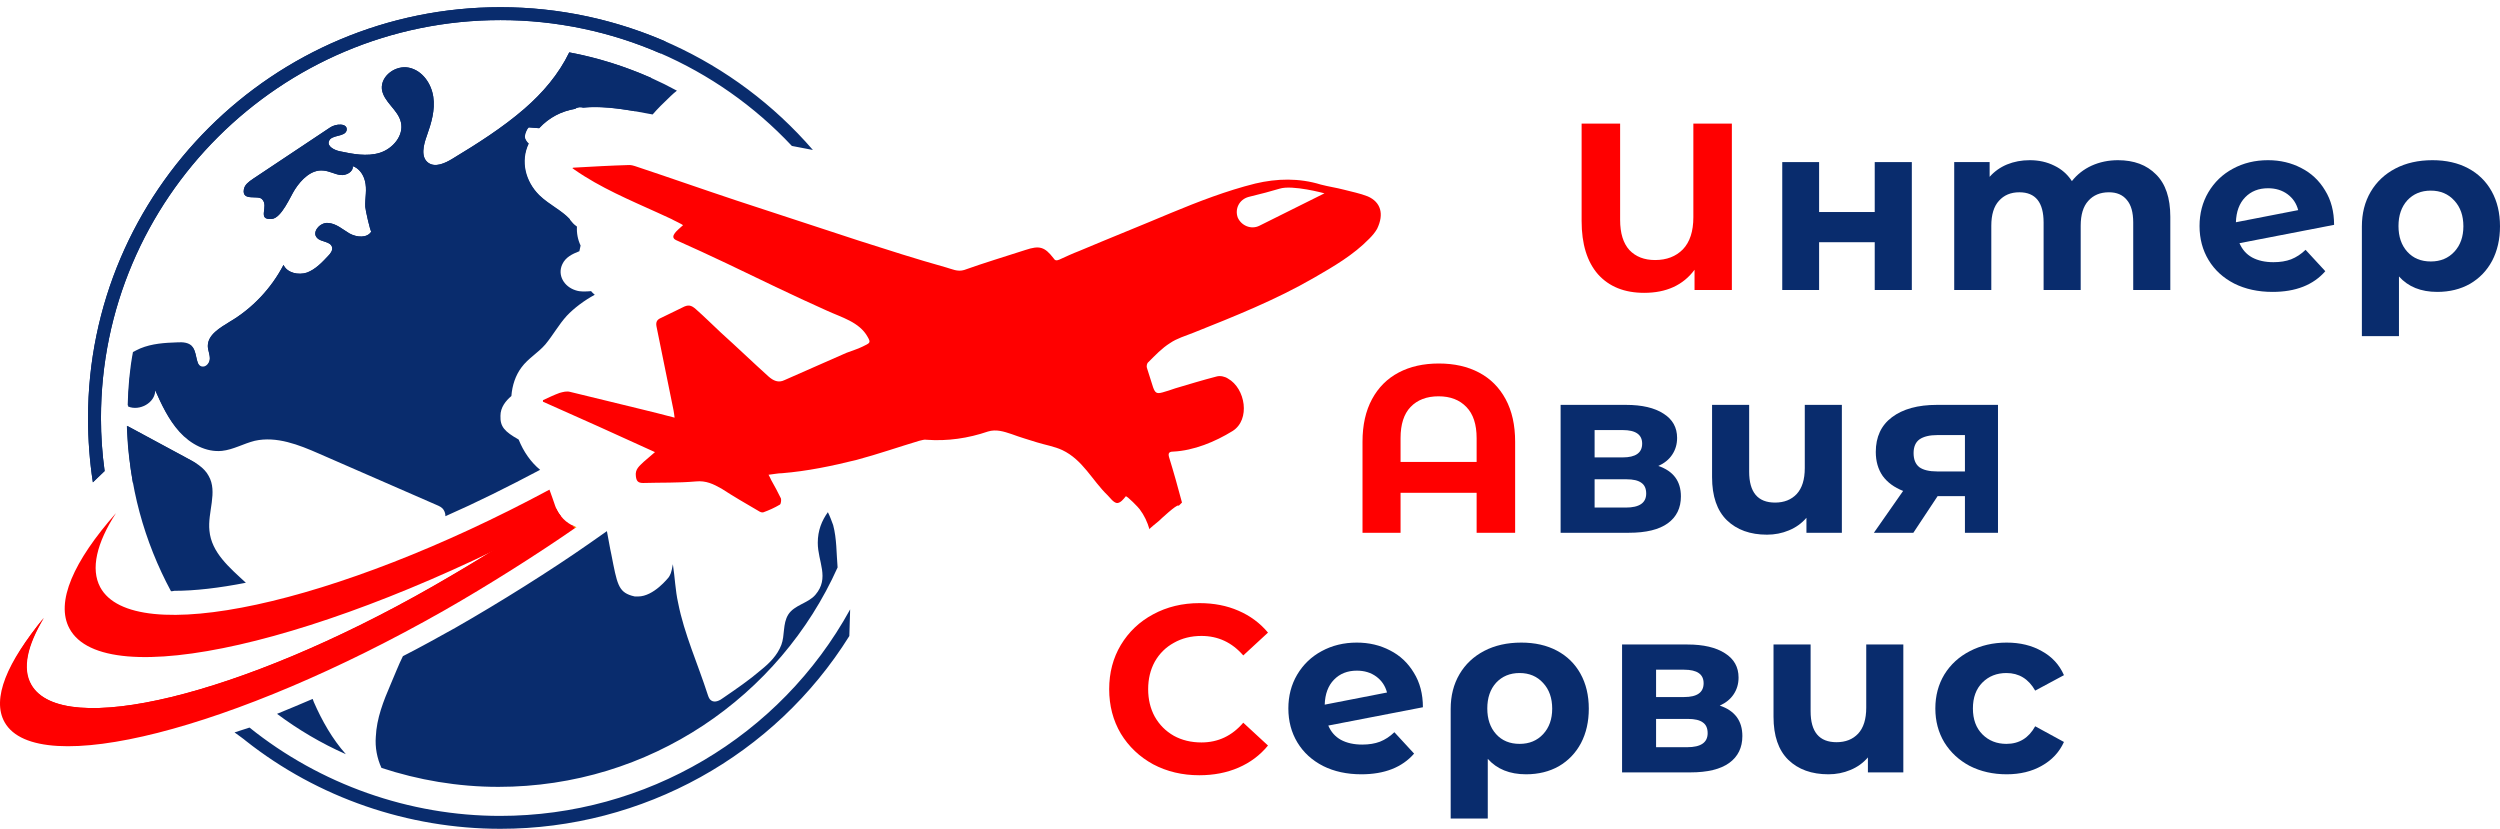 <svg width="184" height="61" viewBox="0 0 184 61" fill="none" xmlns="http://www.w3.org/2000/svg">
<path d="M127.465 9.096V21.343H124.718V19.856C123.878 20.988 122.642 21.553 121.009 21.553C119.562 21.553 118.431 21.099 117.614 20.189C116.809 19.267 116.407 17.961 116.407 16.269V9.096H119.241V16.182C119.241 17.162 119.469 17.902 119.924 18.404C120.39 18.894 121.02 19.139 121.814 19.139C122.665 19.139 123.347 18.876 123.861 18.352C124.374 17.815 124.631 17.027 124.631 15.989V9.096H127.465Z" fill="#FF0000"/>
<path d="M131.174 11.93H133.886V15.605H137.98V11.93H140.71V21.344H137.98V17.827H133.886V21.344H131.174V11.93Z" fill="#092C6D"/>
<path d="M155.886 11.79C157.064 11.79 157.997 12.14 158.685 12.84C159.385 13.528 159.735 14.566 159.735 15.955V21.344H157.005V16.375C157.005 15.628 156.848 15.074 156.533 14.712C156.23 14.339 155.792 14.152 155.221 14.152C154.579 14.152 154.072 14.362 153.699 14.782C153.325 15.191 153.139 15.803 153.139 16.619V21.344H150.409V16.375C150.409 14.893 149.814 14.152 148.624 14.152C147.995 14.152 147.493 14.362 147.12 14.782C146.746 15.191 146.56 15.803 146.56 16.619V21.344H143.83V11.93H146.437V13.015C146.787 12.618 147.213 12.315 147.715 12.105C148.228 11.895 148.788 11.79 149.394 11.79C150.059 11.79 150.66 11.924 151.196 12.193C151.733 12.449 152.165 12.828 152.491 13.33C152.876 12.84 153.36 12.461 153.944 12.193C154.538 11.924 155.186 11.79 155.886 11.79Z" fill="#092C6D"/>
<path d="M167.328 19.297C167.818 19.297 168.249 19.227 168.623 19.087C169.007 18.935 169.363 18.702 169.69 18.387L171.142 19.961C170.256 20.976 168.961 21.484 167.258 21.484C166.196 21.484 165.257 21.279 164.441 20.871C163.624 20.451 162.994 19.874 162.551 19.139C162.108 18.404 161.886 17.57 161.886 16.637C161.886 15.715 162.102 14.887 162.534 14.152C162.977 13.406 163.578 12.828 164.336 12.42C165.106 12 165.969 11.79 166.925 11.79C167.824 11.79 168.64 11.983 169.375 12.368C170.11 12.741 170.693 13.289 171.125 14.012C171.568 14.724 171.789 15.57 171.789 16.549L164.826 17.897C165.024 18.363 165.333 18.713 165.753 18.947C166.185 19.18 166.71 19.297 167.328 19.297ZM166.925 13.855C166.237 13.855 165.677 14.077 165.246 14.52C164.814 14.963 164.587 15.575 164.563 16.357L169.147 15.465C169.019 14.975 168.757 14.584 168.36 14.292C167.963 14.001 167.485 13.855 166.925 13.855Z" fill="#092C6D"/>
<path d="M179.031 11.79C180.034 11.79 180.909 11.989 181.655 12.385C182.402 12.782 182.979 13.348 183.388 14.082C183.796 14.817 184 15.675 184 16.654C184 17.611 183.807 18.457 183.423 19.192C183.038 19.915 182.495 20.48 181.795 20.889C181.095 21.285 180.291 21.484 179.381 21.484C178.179 21.484 177.24 21.105 176.564 20.346V24.738H173.834V16.672C173.834 15.704 174.05 14.852 174.482 14.117C174.913 13.383 175.52 12.811 176.301 12.403C177.083 11.994 177.993 11.79 179.031 11.79ZM178.908 19.244C179.62 19.244 180.197 19.005 180.64 18.527C181.084 18.048 181.305 17.424 181.305 16.654C181.305 15.873 181.084 15.243 180.64 14.765C180.197 14.275 179.62 14.03 178.908 14.03C178.197 14.03 177.619 14.269 177.176 14.747C176.745 15.226 176.529 15.855 176.529 16.637C176.529 17.419 176.745 18.048 177.176 18.527C177.608 19.005 178.185 19.244 178.908 19.244Z" fill="#092C6D"/>
<path d="M122.053 34.295C123.161 34.669 123.715 35.415 123.715 36.535C123.715 37.386 123.394 38.045 122.752 38.512C122.111 38.978 121.154 39.212 119.883 39.212H114.861V29.799H119.673C120.851 29.799 121.773 30.014 122.438 30.446C123.102 30.866 123.435 31.461 123.435 32.23C123.435 32.697 123.312 33.111 123.067 33.473C122.834 33.823 122.496 34.097 122.053 34.295ZM117.363 33.665H119.428C120.385 33.665 120.863 33.327 120.863 32.651C120.863 31.986 120.385 31.653 119.428 31.653H117.363V33.665ZM119.656 37.357C120.659 37.357 121.16 37.013 121.16 36.325C121.16 35.963 121.044 35.701 120.81 35.538C120.577 35.362 120.21 35.275 119.708 35.275H117.363V37.357H119.656Z" fill="#092C6D"/>
<path d="M135.561 29.799V39.212H132.954V38.109C132.604 38.518 132.173 38.827 131.66 39.037C131.158 39.247 130.622 39.352 130.05 39.352C128.813 39.352 127.828 38.996 127.093 38.285C126.37 37.573 126.008 36.517 126.008 35.117V29.799H128.738V34.715C128.738 36.231 129.373 36.99 130.645 36.99C131.31 36.99 131.84 36.78 132.237 36.36C132.634 35.928 132.832 35.292 132.832 34.453V29.799H135.561Z" fill="#092C6D"/>
<path d="M147.052 29.799V39.212H144.619V36.517H142.607L140.823 39.212H137.918L140.07 36.132C139.417 35.876 138.915 35.508 138.566 35.03C138.227 34.54 138.058 33.951 138.058 33.263C138.058 32.155 138.455 31.303 139.248 30.708C140.053 30.102 141.155 29.799 142.555 29.799H147.052ZM142.607 32.021C142.024 32.021 141.581 32.126 141.278 32.336C140.986 32.545 140.84 32.884 140.84 33.35C140.84 33.817 140.98 34.161 141.26 34.383C141.552 34.593 141.989 34.698 142.572 34.698H144.619V32.021H142.607Z" fill="#092C6D"/>
<path d="M105.898 26.754C107.029 26.754 108.015 26.975 108.855 27.419C109.694 27.862 110.348 28.515 110.814 29.378C111.281 30.241 111.514 31.285 111.514 32.51V39.212H108.68V36.272H103.081V39.212H100.281V32.51C100.281 31.285 100.514 30.241 100.981 29.378C101.447 28.515 102.101 27.862 102.941 27.419C103.78 26.975 104.766 26.754 105.898 26.754ZM108.68 33.998V32.248C108.68 31.233 108.429 30.469 107.927 29.956C107.426 29.431 106.743 29.168 105.88 29.168C105.005 29.168 104.317 29.431 103.815 29.956C103.325 30.469 103.081 31.233 103.081 32.248V33.998H108.68Z" fill="#FF0000"/>
<path d="M100.264 54.801C100.754 54.801 101.186 54.731 101.559 54.591C101.944 54.44 102.3 54.206 102.626 53.891L104.078 55.466C103.192 56.481 101.897 56.988 100.194 56.988C99.133 56.988 98.194 56.784 97.377 56.376C96.561 55.956 95.931 55.379 95.487 54.644C95.044 53.909 94.823 53.075 94.823 52.142C94.823 51.22 95.038 50.392 95.47 49.657C95.913 48.911 96.514 48.333 97.272 47.925C98.042 47.505 98.905 47.295 99.862 47.295C100.76 47.295 101.576 47.487 102.311 47.872C103.046 48.246 103.629 48.794 104.061 49.517C104.504 50.229 104.726 51.074 104.726 52.054L97.762 53.401C97.96 53.868 98.269 54.218 98.689 54.451C99.121 54.685 99.646 54.801 100.264 54.801ZM99.862 49.36C99.173 49.36 98.614 49.581 98.182 50.025C97.75 50.468 97.523 51.08 97.499 51.862L102.084 50.969C101.955 50.48 101.693 50.089 101.296 49.797C100.9 49.505 100.422 49.36 99.862 49.36Z" fill="#092C6D"/>
<path d="M111.967 47.295C112.97 47.295 113.845 47.493 114.592 47.89C115.338 48.286 115.916 48.852 116.324 49.587C116.732 50.322 116.936 51.179 116.936 52.159C116.936 53.116 116.744 53.961 116.359 54.696C115.974 55.419 115.431 55.985 114.732 56.394C114.032 56.79 113.227 56.988 112.317 56.988C111.116 56.988 110.177 56.609 109.5 55.851V60.243H106.77V52.177C106.77 51.209 106.986 50.357 107.418 49.622C107.849 48.887 108.456 48.316 109.238 47.907C110.019 47.499 110.929 47.295 111.967 47.295ZM111.845 54.749C112.556 54.749 113.134 54.51 113.577 54.031C114.02 53.553 114.242 52.929 114.242 52.159C114.242 51.378 114.02 50.748 113.577 50.27C113.134 49.78 112.556 49.535 111.845 49.535C111.133 49.535 110.556 49.774 110.112 50.252C109.681 50.73 109.465 51.36 109.465 52.142C109.465 52.923 109.681 53.553 110.112 54.031C110.544 54.51 111.121 54.749 111.845 54.749Z" fill="#092C6D"/>
<path d="M126.576 51.932C127.684 52.305 128.238 53.052 128.238 54.171C128.238 55.023 127.917 55.682 127.276 56.148C126.634 56.615 125.678 56.848 124.406 56.848H119.384V47.435H124.196C125.374 47.435 126.296 47.651 126.961 48.082C127.626 48.502 127.958 49.097 127.958 49.867C127.958 50.334 127.835 50.748 127.591 51.109C127.357 51.459 127.019 51.733 126.576 51.932ZM121.887 51.302H123.951C124.908 51.302 125.386 50.964 125.386 50.287C125.386 49.622 124.908 49.29 123.951 49.29H121.887V51.302ZM124.179 54.994C125.182 54.994 125.683 54.65 125.683 53.961C125.683 53.6 125.567 53.337 125.333 53.174C125.1 52.999 124.733 52.912 124.231 52.912H121.887V54.994H124.179Z" fill="#092C6D"/>
<path d="M140.085 47.435V56.848H137.478V55.746C137.128 56.154 136.696 56.464 136.183 56.673C135.681 56.883 135.145 56.988 134.573 56.988C133.337 56.988 132.351 56.633 131.616 55.921C130.893 55.209 130.531 54.154 130.531 52.754V47.435H133.261V52.352C133.261 53.868 133.897 54.626 135.168 54.626C135.833 54.626 136.364 54.416 136.76 53.996C137.157 53.565 137.355 52.929 137.355 52.089V47.435H140.085Z" fill="#092C6D"/>
<path d="M147.69 56.988C146.687 56.988 145.783 56.784 144.978 56.376C144.185 55.956 143.561 55.379 143.106 54.644C142.663 53.909 142.441 53.075 142.441 52.142C142.441 51.209 142.663 50.374 143.106 49.64C143.561 48.905 144.185 48.333 144.978 47.925C145.783 47.505 146.687 47.295 147.69 47.295C148.682 47.295 149.545 47.505 150.28 47.925C151.026 48.333 151.569 48.922 151.907 49.692L149.79 50.829C149.3 49.966 148.594 49.535 147.673 49.535C146.961 49.535 146.372 49.768 145.906 50.234C145.439 50.701 145.206 51.337 145.206 52.142C145.206 52.947 145.439 53.582 145.906 54.049C146.372 54.516 146.961 54.749 147.673 54.749C148.606 54.749 149.312 54.317 149.79 53.454L151.907 54.609C151.569 55.355 151.026 55.939 150.28 56.358C149.545 56.778 148.682 56.988 147.69 56.988Z" fill="#092C6D"/>
<path d="M88.267 57.058C87.019 57.058 85.888 56.79 84.873 56.253C83.87 55.705 83.077 54.953 82.493 53.996C81.922 53.028 81.636 51.937 81.636 50.724C81.636 49.511 81.922 48.426 82.493 47.47C83.077 46.502 83.87 45.749 84.873 45.213C85.888 44.664 87.025 44.39 88.285 44.39C89.346 44.39 90.303 44.577 91.154 44.95C92.017 45.324 92.741 45.86 93.324 46.56L91.504 48.24C90.676 47.283 89.65 46.805 88.425 46.805C87.667 46.805 86.99 46.974 86.395 47.312C85.8 47.639 85.334 48.1 84.995 48.695C84.669 49.289 84.505 49.966 84.505 50.724C84.505 51.483 84.669 52.159 84.995 52.754C85.334 53.349 85.8 53.815 86.395 54.154C86.99 54.48 87.667 54.644 88.425 54.644C89.65 54.644 90.676 54.16 91.504 53.191L93.324 54.871C92.741 55.583 92.017 56.125 91.154 56.498C90.291 56.872 89.329 57.058 88.267 57.058Z" fill="#FF0000"/>
<path d="M40.918 37.408C38.207 39.404 35.049 41.34 31.713 43.246C17.742 51.2 4.605 54.388 2.312 50.396C1.626 49.204 2.014 47.506 3.235 45.481C0.524 48.728 -0.638 51.438 0.345 53.166C2.758 57.396 17.206 53.732 32.666 44.944C35.913 43.098 39.666 40.715 42.407 38.808C41.901 38.57 41.394 38.331 40.918 37.408Z" fill="#FF0000"/>
<path d="M42.347 38.867C42.377 38.837 42.406 38.837 42.436 38.807C42.317 38.747 42.198 38.688 42.108 38.658C42.168 38.747 42.257 38.807 42.347 38.867Z" fill="url(#paint0_linear)"/>
<path d="M0.407 50.008C0.347 50.693 0.466 51.289 0.734 51.795C3.117 56.085 17.058 52.629 31.804 44.11C35.23 42.144 38.447 40.088 41.277 38.003C41.158 37.854 41.038 37.645 40.889 37.407C38.179 39.403 35.021 41.339 31.685 43.246C17.714 51.199 4.577 54.387 2.283 50.395C1.598 49.204 1.985 47.506 3.207 45.48C1.866 47.148 0.913 48.697 0.407 50.008Z" fill="#FF0000"/>
<path d="M40.44 36.037C24.652 44.527 9.788 47.715 7.375 43.216C6.66 41.876 7.107 39.969 8.537 37.765C5.409 41.31 4.068 44.319 5.111 46.255C7.673 51.051 23.818 47.387 41.304 38.003C40.947 37.735 40.768 36.871 40.44 36.037Z" fill="#FF0000"/>
<path d="M42.374 21.369C41.51 21.102 41.004 20.241 41.391 19.439C41.629 18.934 42.106 18.697 42.642 18.489C42.672 18.341 42.702 18.222 42.732 18.074C42.523 17.628 42.434 17.153 42.464 16.678C42.344 16.589 42.225 16.5 42.106 16.352C41.48 15.55 40.468 15.164 39.663 14.363C38.651 13.353 38.263 11.869 38.889 10.563C38.77 10.474 38.68 10.325 38.621 10.177C38.531 9.94 38.829 9.346 38.919 9.375C39.157 9.405 39.395 9.405 39.663 9.435C40.408 8.633 41.302 8.188 42.315 8.01C42.344 7.98 42.374 7.98 42.404 7.951C42.493 7.921 42.583 7.891 42.642 7.891C42.732 7.891 42.821 7.891 42.91 7.921C44.578 7.743 46.425 8.129 48.034 8.425C48.392 8.01 48.809 7.594 49.374 7.06C49.523 6.911 49.672 6.793 49.821 6.674C47.379 5.338 44.698 4.388 41.898 3.854C41.123 5.457 39.961 6.822 38.591 8.01C36.982 9.405 35.106 10.593 33.289 11.691C32.752 12.018 32.038 12.344 31.531 11.988C30.935 11.572 31.174 10.652 31.412 9.999C31.74 9.079 32.038 8.099 31.889 7.119C31.74 6.14 31.084 5.19 30.101 4.982C29.118 4.774 28.016 5.576 28.105 6.555C28.224 7.505 29.297 8.069 29.505 8.99C29.744 9.969 28.91 10.949 27.956 11.246C27.003 11.543 25.961 11.335 24.977 11.127C24.59 11.038 24.084 10.771 24.203 10.415C24.352 9.88 25.395 10.118 25.514 9.583C25.603 9.049 24.709 9.079 24.263 9.405C22.386 10.652 20.48 11.928 18.603 13.175C18.305 13.383 18.007 13.591 17.947 13.947C17.799 14.838 18.99 14.333 19.288 14.66C19.824 15.194 18.871 16.203 20.003 16.114C20.718 16.055 21.373 14.452 21.701 13.947C22.177 13.205 22.922 12.463 23.786 12.552C24.233 12.582 24.62 12.819 25.037 12.878C25.484 12.938 26.02 12.641 25.961 12.225C26.407 12.374 26.735 12.819 26.854 13.294C27.033 13.947 26.854 14.571 26.884 15.224C26.884 15.402 27.271 17.124 27.331 17.035C27.033 17.539 26.259 17.48 25.722 17.183C25.216 16.886 24.739 16.441 24.143 16.411C23.548 16.352 22.922 17.094 23.339 17.509C23.637 17.836 24.322 17.747 24.441 18.192C24.501 18.43 24.322 18.667 24.143 18.845C23.697 19.32 23.22 19.825 22.594 20.062C21.969 20.27 21.135 20.092 20.867 19.498C19.973 21.22 18.573 22.705 16.905 23.684C16.19 24.13 15.296 24.634 15.296 25.465C15.296 25.762 15.445 26.059 15.445 26.386C15.445 26.683 15.266 27.069 14.969 27.069C14.403 27.069 14.552 26.119 14.224 25.644C13.986 25.287 13.479 25.258 13.062 25.287C12.139 25.317 11.215 25.376 10.351 25.733C10.173 25.822 9.964 25.911 9.815 26C9.577 27.276 9.458 28.582 9.428 29.918C10.262 30.275 11.424 29.651 11.424 28.731C11.9 29.8 12.407 30.898 13.211 31.789C14.015 32.679 15.177 33.303 16.339 33.184C17.173 33.095 17.918 32.65 18.752 32.442C20.36 32.086 21.999 32.739 23.488 33.392L32.127 37.162C32.335 37.251 32.544 37.34 32.663 37.548C32.752 37.696 32.782 37.845 32.782 37.993C35.076 36.984 37.399 35.826 39.753 34.579C39.068 34.015 38.531 33.243 38.174 32.353C37.131 31.759 36.804 31.403 36.834 30.601C36.834 29.978 37.221 29.503 37.638 29.147C37.697 28.375 37.936 27.633 38.383 27.039C38.859 26.386 39.604 25.97 40.14 25.347C40.706 24.664 41.123 23.892 41.719 23.239C42.255 22.675 43 22.111 43.774 21.695C43.685 21.606 43.596 21.547 43.506 21.428C43.089 21.458 42.732 21.488 42.374 21.369ZM61.647 41.763C57.388 51.263 47.825 57.913 36.684 57.913C33.676 57.913 30.786 57.408 28.076 56.517C27.748 55.805 27.599 55.003 27.659 54.231C27.718 52.866 28.224 51.589 28.761 50.343C29.059 49.66 29.327 48.947 29.654 48.294C30.935 47.641 32.216 46.929 33.497 46.216C36.774 44.346 40.557 41.971 43.357 40.012L44.668 39.092C44.787 39.685 44.876 40.279 44.996 40.813C45.413 42.951 45.502 43.544 46.485 43.841L46.723 43.901H46.962C48.123 43.901 49.196 42.505 49.226 42.476C49.345 42.268 49.404 42.209 49.523 41.526C49.672 42.476 49.702 43.455 49.911 44.376C50.358 46.661 51.37 48.888 52.085 51.114C52.145 51.293 52.204 51.471 52.353 51.56C52.621 51.738 52.979 51.56 53.247 51.352C54.2 50.699 55.154 50.046 56.017 49.304C56.643 48.799 57.209 48.235 57.507 47.463C57.775 46.751 57.596 45.919 58.013 45.237C58.46 44.524 59.473 44.405 60.009 43.782C61.081 42.535 60.188 41.348 60.188 39.952C60.188 39.032 60.486 38.32 60.932 37.696C61.081 37.993 61.201 38.32 61.32 38.646C61.588 39.656 61.558 40.724 61.647 41.763ZM12.585 43.515C10.619 39.863 9.458 35.737 9.368 31.343C10.828 32.115 12.258 32.917 13.717 33.689C14.343 34.015 15.028 34.401 15.356 35.025C16.041 36.212 15.266 37.696 15.415 39.062C15.564 40.665 16.875 41.763 18.096 42.891C16.13 43.277 14.343 43.485 12.824 43.485C12.705 43.515 12.645 43.515 12.585 43.515ZM23.101 51.678C23.697 53.044 24.471 54.41 25.454 55.508C23.637 54.706 21.939 53.697 20.39 52.539C21.254 52.183 22.118 51.827 23.012 51.441C23.041 51.53 23.071 51.589 23.101 51.678ZM36.834 61C30.042 61 23.399 58.714 18.096 54.528C18.007 54.439 17.381 53.994 17.262 53.905L18.364 53.549C23.578 57.734 30.131 60.05 36.804 60.05C47.528 60.05 57.417 54.231 62.571 44.851L62.511 46.81C57.03 55.597 47.319 61 36.834 61ZM6.836 35.499C6.598 33.956 6.479 32.353 6.479 30.779C6.479 14.096 20.092 0.529 36.834 0.529C45.681 0.529 54.051 4.358 59.83 11.038L58.281 10.741C52.741 4.833 44.996 1.479 36.834 1.479C20.628 1.479 7.432 14.63 7.432 30.779C7.432 32.086 7.521 33.362 7.7 34.668L6.836 35.499Z" fill="#092C6D"/>
<path d="M14.492 34.164C12.943 34.668 11.364 35.143 9.785 35.559C9.547 34.193 9.368 32.768 9.338 31.343C10.798 32.115 12.228 32.917 13.688 33.689C13.956 33.837 14.254 33.985 14.492 34.164ZM14.939 26.98C14.373 26.98 14.522 26.029 14.194 25.555C13.956 25.198 13.449 25.169 13.032 25.198C12.109 25.228 11.185 25.287 10.322 25.644C10.143 25.733 9.934 25.822 9.785 25.911C9.547 27.187 9.428 28.494 9.398 29.829C10.232 30.186 11.394 29.562 11.394 28.642C11.87 29.711 12.377 30.809 13.181 31.7C13.986 32.59 15.147 33.214 16.309 33.095C17.143 33.006 17.888 32.56 18.722 32.353C19.079 32.264 19.467 32.234 19.824 32.264C19.913 32.234 20.033 32.175 20.122 32.145C24.918 30.037 29.565 27.544 33.795 24.486C36.595 22.2 39.127 19.677 41.421 16.916C41.6 16.678 41.778 16.411 41.957 16.144C41.331 15.461 40.438 15.075 39.693 14.363C38.68 13.353 38.293 11.869 38.919 10.563C38.8 10.474 38.71 10.325 38.651 10.177C38.561 9.94 38.859 9.346 38.949 9.375C39.187 9.405 39.425 9.405 39.693 9.435C40.438 8.633 41.332 8.188 42.344 8.01C42.374 7.98 42.404 7.98 42.434 7.951C42.523 7.921 42.612 7.891 42.672 7.891C42.761 7.891 42.851 7.891 42.94 7.921C44.161 7.802 45.502 7.98 46.753 8.188C47.17 7.386 47.557 6.555 47.915 5.724C46.008 4.893 44.013 4.24 41.898 3.854C41.123 5.457 39.961 6.822 38.591 8.01C36.982 9.405 35.106 10.593 33.289 11.691C32.752 12.018 32.038 12.344 31.531 11.988C30.935 11.572 31.174 10.652 31.412 9.999C31.74 9.079 32.038 8.099 31.889 7.119C31.74 6.14 31.084 5.19 30.101 4.982C29.148 4.774 28.016 5.576 28.105 6.555C28.224 7.505 29.297 8.069 29.505 8.99C29.744 9.969 28.91 10.949 27.956 11.246C27.003 11.543 25.961 11.335 24.977 11.127C24.59 11.038 24.084 10.771 24.203 10.415C24.352 9.88 25.395 10.118 25.514 9.583C25.603 9.049 24.709 9.079 24.263 9.405C22.386 10.652 20.48 11.928 18.603 13.175C18.305 13.383 18.007 13.591 17.947 13.947C17.799 14.838 18.99 14.333 19.288 14.66C19.824 15.194 18.871 16.203 20.003 16.114C20.718 16.055 21.373 14.452 21.701 13.947C22.177 13.205 22.922 12.463 23.786 12.552C24.233 12.582 24.62 12.819 25.037 12.878C25.484 12.938 26.02 12.641 25.961 12.225C26.407 12.374 26.735 12.819 26.854 13.294C27.033 13.947 26.854 14.571 26.884 15.224C26.884 15.402 27.271 17.124 27.331 17.035C27.033 17.539 26.259 17.48 25.722 17.183C25.216 16.886 24.739 16.441 24.143 16.411C23.548 16.352 22.922 17.094 23.339 17.509C23.637 17.836 24.322 17.747 24.441 18.192C24.501 18.43 24.322 18.667 24.143 18.845C23.697 19.32 23.22 19.825 22.594 20.062C21.969 20.27 21.135 20.092 20.867 19.498C19.973 21.22 18.573 22.705 16.905 23.684C16.19 24.13 15.296 24.634 15.296 25.465C15.296 25.762 15.445 26.059 15.445 26.386C15.445 26.623 15.237 26.98 14.939 26.98ZM6.836 35.499C6.598 33.956 6.479 32.353 6.479 30.779C6.479 14.096 20.092 0.529 36.834 0.529C41.063 0.529 45.204 1.42 48.987 3.052C48.868 3.349 48.749 3.616 48.63 3.943C44.966 2.34 40.944 1.479 36.834 1.479C20.628 1.479 7.432 14.63 7.432 30.779C7.432 32.086 7.521 33.362 7.7 34.668L6.836 35.499Z" fill="#092C6D"/>
<path d="M100.671 14.456C100.101 14.229 99.493 14.115 98.923 13.964C98.353 13.812 97.784 13.737 97.214 13.585C95.618 13.093 93.985 13.131 92.389 13.509C90.261 14.04 88.21 14.835 86.197 15.668C83.955 16.614 81.676 17.523 79.434 18.47C78.94 18.659 78.447 18.887 77.953 19.114C77.763 19.189 77.649 19.189 77.535 19C76.889 18.167 76.509 18.053 75.483 18.394C73.964 18.887 72.444 19.341 70.963 19.871C70.469 20.023 70.051 19.795 69.633 19.682C67.467 19.076 65.34 18.394 63.212 17.713C60.211 16.728 57.21 15.744 54.209 14.759C51.701 13.926 49.232 13.055 46.725 12.222C46.611 12.184 46.459 12.146 46.307 12.146C44.977 12.184 43.609 12.26 42.28 12.336C42.242 12.336 42.166 12.336 42.128 12.373C42.166 12.411 42.242 12.449 42.28 12.487C44.179 13.812 46.345 14.721 48.434 15.668C48.776 15.819 49.08 15.971 49.422 16.122C49.46 16.16 50.296 16.539 50.258 16.577C50.258 16.614 50.22 16.614 50.182 16.652C49.954 16.88 49.194 17.41 49.764 17.675C52.233 18.773 54.665 19.947 57.096 21.121C58.35 21.727 59.603 22.295 60.857 22.863C61.921 23.355 63.251 23.696 63.858 24.794C64.124 25.248 64.01 25.248 63.478 25.513C63.099 25.703 62.681 25.816 62.301 25.968C60.781 26.649 59.261 27.293 57.742 27.975C57.286 28.202 56.906 28.012 56.564 27.71C55.386 26.649 54.247 25.551 53.069 24.491C52.461 23.923 51.853 23.317 51.208 22.749C50.866 22.446 50.638 22.408 50.22 22.635C49.688 22.901 49.194 23.128 48.662 23.393C48.396 23.506 48.244 23.658 48.32 24.037C48.738 26.081 49.156 28.164 49.574 30.209C49.612 30.36 49.612 30.512 49.65 30.739C48.814 30.512 48.016 30.322 47.257 30.133C45.509 29.716 43.723 29.262 41.976 28.846C41.71 28.77 41.444 28.846 41.178 28.921C40.76 29.073 40.38 29.262 39.962 29.451C39.962 29.489 39.962 29.527 39.962 29.565C42.698 30.777 45.395 31.989 48.206 33.276C47.902 33.541 47.636 33.768 47.37 33.995C47.067 34.298 46.725 34.526 46.801 35.056C46.839 35.397 46.953 35.548 47.333 35.548C48.624 35.51 49.916 35.548 51.208 35.434C51.967 35.359 52.499 35.624 53.107 35.965C53.981 36.533 54.893 37.063 55.804 37.593C55.918 37.669 56.07 37.744 56.184 37.706C56.602 37.555 57.02 37.366 57.4 37.139C57.476 37.101 57.514 36.798 57.476 36.684C57.248 36.23 57.02 35.775 56.754 35.321C56.716 35.207 56.64 35.094 56.564 34.942C56.944 34.904 57.248 34.829 57.552 34.829C59.413 34.677 61.237 34.298 63.06 33.844C64.618 33.428 66.138 32.897 67.657 32.443C67.847 32.405 68.037 32.329 68.189 32.367C69.747 32.481 71.266 32.254 72.71 31.761C73.318 31.572 73.888 31.761 74.458 31.951C75.065 32.178 75.711 32.367 76.319 32.557C76.927 32.746 77.611 32.859 78.181 33.125C79.7 33.844 80.384 35.359 81.524 36.457C81.714 36.646 81.942 36.987 82.208 37.025C82.474 37.025 82.701 36.722 82.853 36.533C82.929 36.457 83.841 37.404 83.879 37.479C84.221 37.934 84.449 38.426 84.601 38.956C84.563 38.918 85.247 38.388 85.285 38.35C85.399 38.237 86.615 37.101 86.728 37.214C86.728 37.214 86.728 37.214 86.766 37.214C86.842 37.139 86.918 37.063 86.994 36.987C86.691 35.851 86.386 34.753 86.045 33.655C85.969 33.39 86.007 33.238 86.349 33.238C87.868 33.162 89.426 32.519 90.717 31.724C92.047 30.89 91.667 28.581 90.376 27.861C90.148 27.71 89.806 27.634 89.54 27.71C88.514 27.975 87.526 28.278 86.501 28.581C86.159 28.694 85.855 28.808 85.551 28.884C85.133 28.997 85.019 28.921 84.867 28.505C84.715 28.012 84.563 27.558 84.411 27.066C84.373 26.952 84.411 26.725 84.525 26.649C85.019 26.157 85.513 25.627 86.121 25.248C86.615 24.907 87.26 24.718 87.83 24.491C90.869 23.279 93.909 22.067 96.72 20.439C98.163 19.606 99.607 18.773 100.785 17.561C101.013 17.334 101.203 17.107 101.355 16.842C101.887 15.744 101.621 14.873 100.671 14.456ZM92.693 16.614C92.085 16.918 91.363 16.614 91.097 16.009C90.869 15.365 91.211 14.683 91.895 14.494C92.693 14.305 93.681 14.04 94.175 13.888C95.124 13.585 97.48 14.229 97.48 14.229L92.693 16.614Z" fill="#FF0000"/>
<defs>
<linearGradient id="paint0_linear" x1="42.094" y1="38.767" x2="42.435" y2="38.767" gradientUnits="userSpaceOnUse">
<stop stop-color="#DC6400"/>
<stop offset="0.315" stop-color="#EA9310"/>
<stop offset="0.612" stop-color="#F6B91C"/>
<stop offset="0.85" stop-color="#FCD023"/>
<stop offset="1" stop-color="#FFD826"/>
</linearGradient>
</defs>
</svg>
